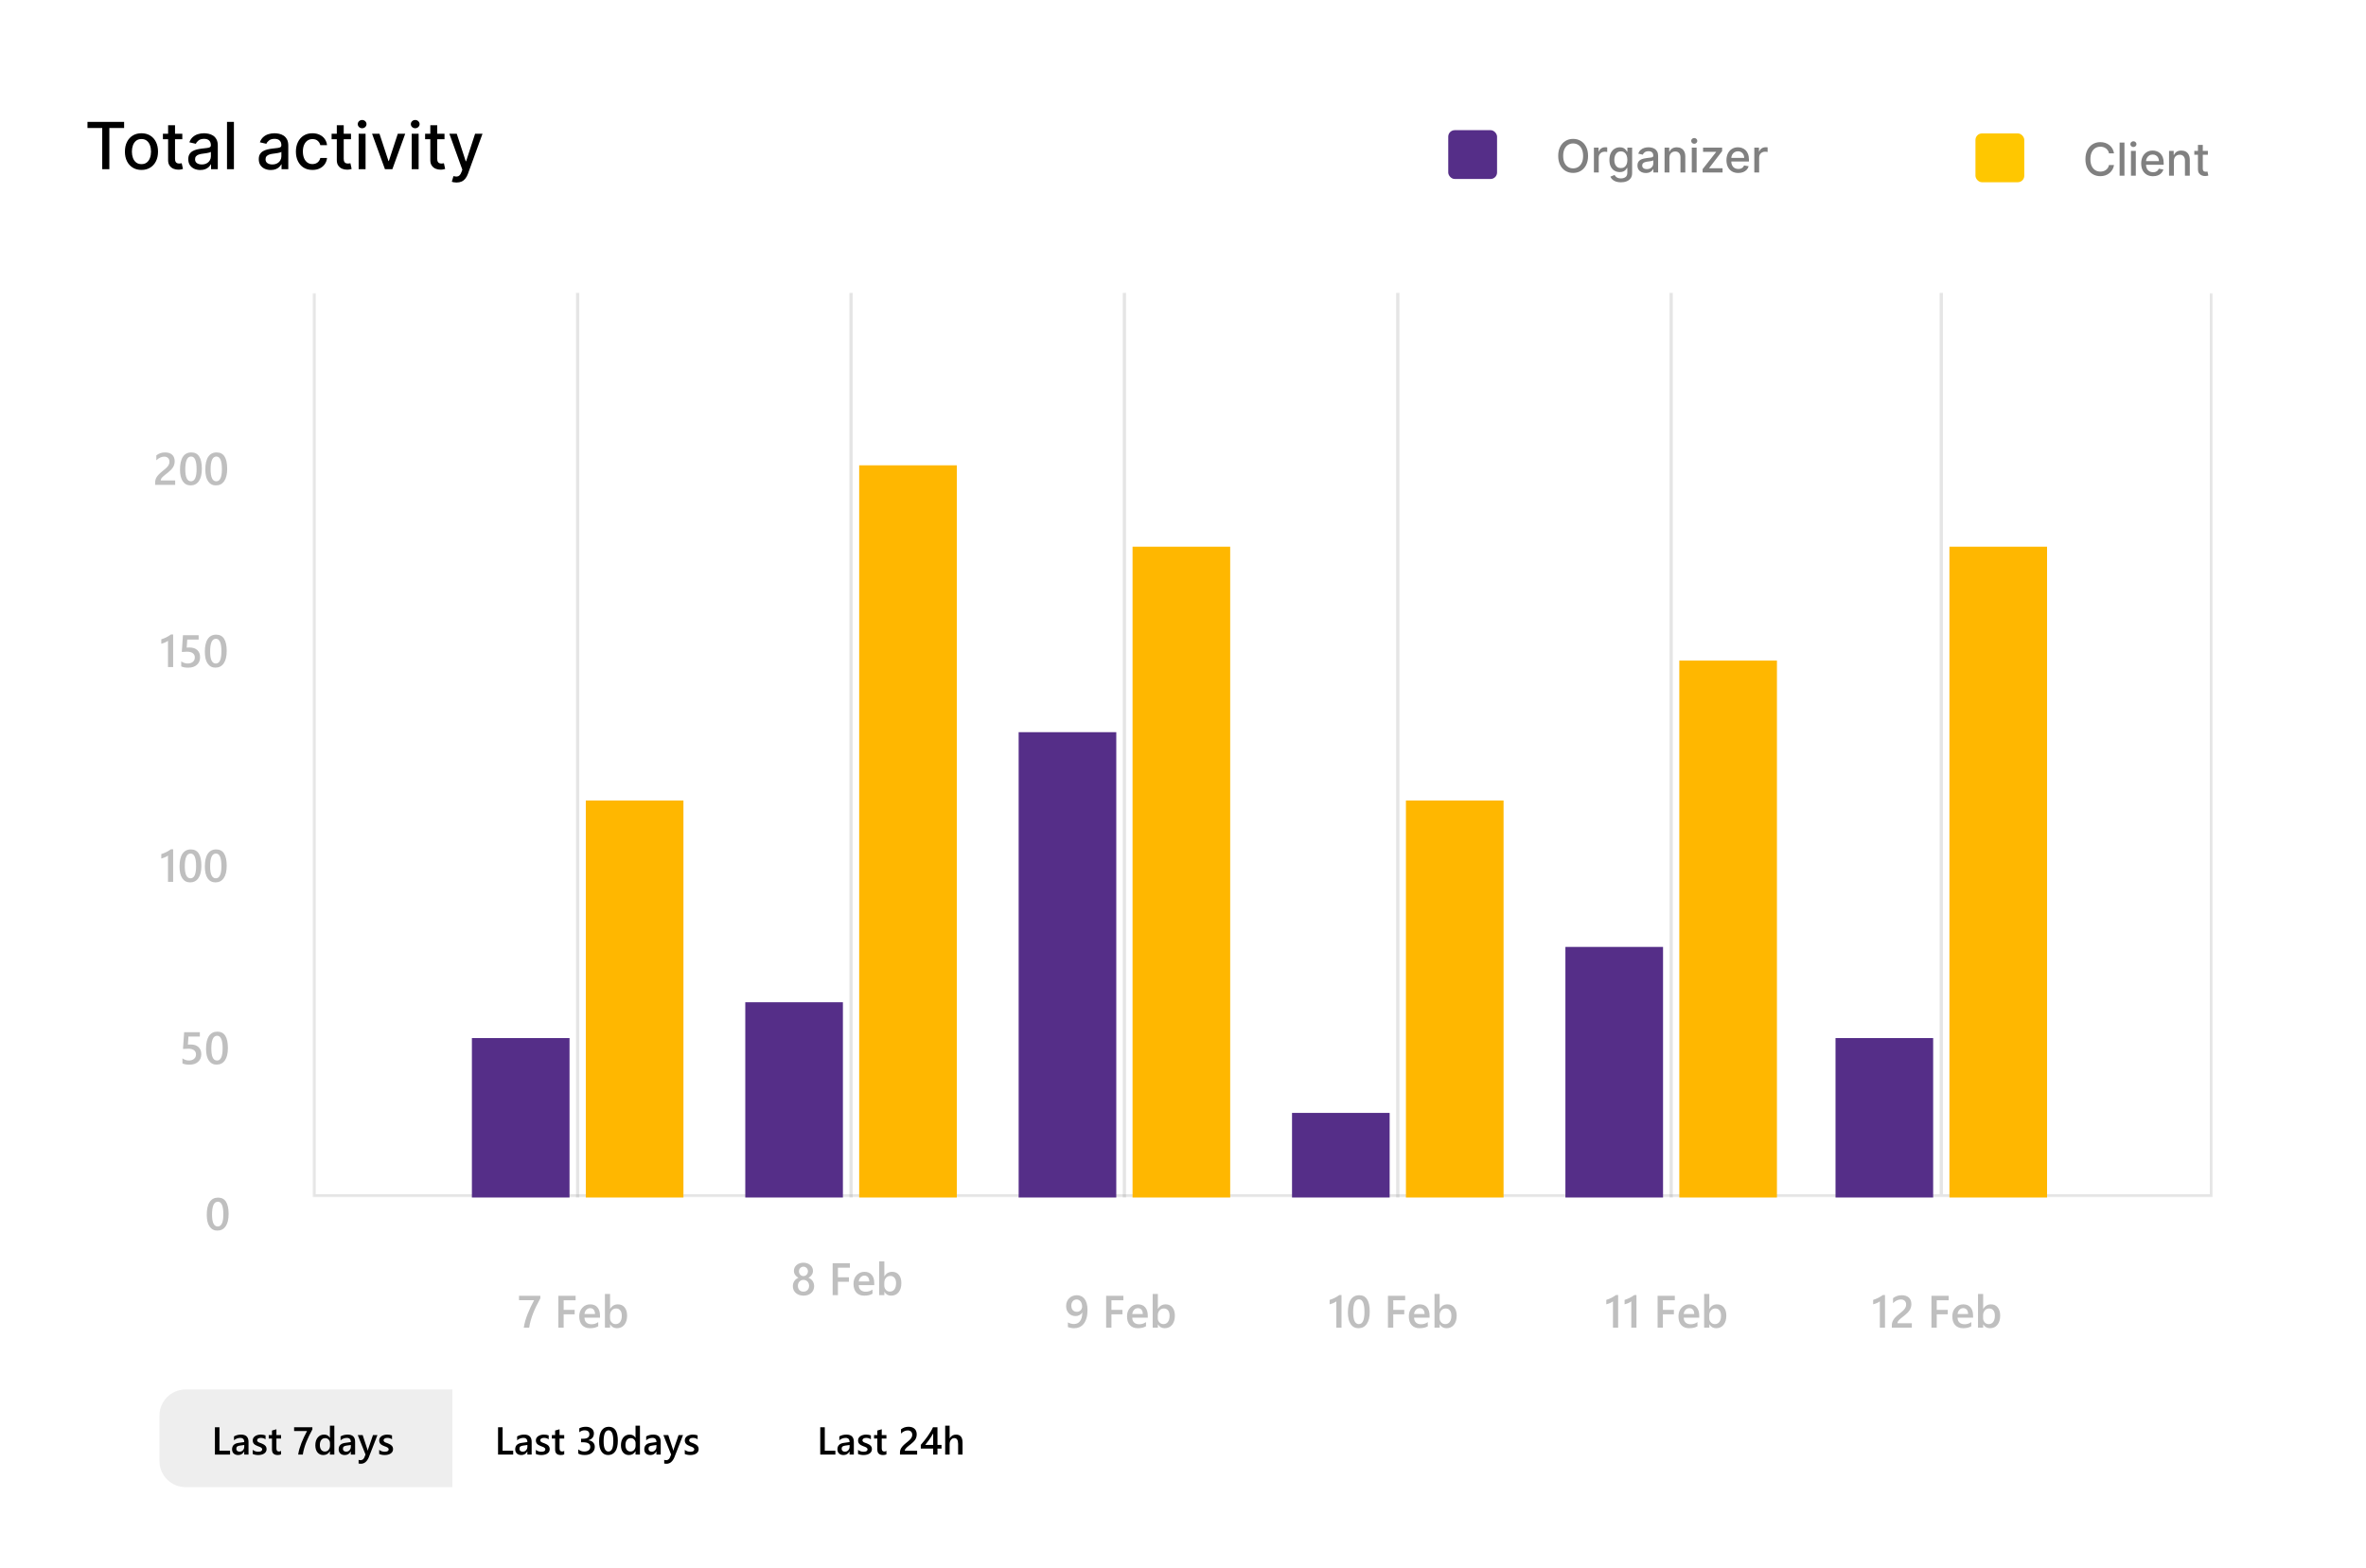 <svg width="727" height="482" viewBox="0 0 727 482" fill="none" xmlns="http://www.w3.org/2000/svg">
<g filter="url(#filter0_d_717_349)">
<rect x="2" y="2" width="723" height="478" rx="8" fill="white"/>
<path d="M26.881 39.344V37.455H38.138V39.344H33.599V52H31.412V39.344H26.881ZM43.468 52.22C42.445 52.22 41.553 51.986 40.791 51.517C40.028 51.048 39.436 50.392 39.015 49.55C38.593 48.707 38.383 47.722 38.383 46.595C38.383 45.464 38.593 44.474 39.015 43.626C39.436 42.779 40.028 42.121 40.791 41.652C41.553 41.183 42.445 40.949 43.468 40.949C44.491 40.949 45.383 41.183 46.146 41.652C46.908 42.121 47.5 42.779 47.921 43.626C48.343 44.474 48.553 45.464 48.553 46.595C48.553 47.722 48.343 48.707 47.921 49.55C47.5 50.392 46.908 51.048 46.146 51.517C45.383 51.986 44.491 52.22 43.468 52.22ZM43.475 50.438C44.138 50.438 44.687 50.262 45.123 49.912C45.559 49.562 45.88 49.095 46.089 48.513C46.302 47.93 46.408 47.289 46.408 46.588C46.408 45.892 46.302 45.253 46.089 44.67C45.88 44.083 45.559 43.612 45.123 43.257C44.687 42.902 44.138 42.724 43.475 42.724C42.807 42.724 42.254 42.902 41.813 43.257C41.378 43.612 41.053 44.083 40.84 44.67C40.632 45.253 40.528 45.892 40.528 46.588C40.528 47.289 40.632 47.93 40.84 48.513C41.053 49.095 41.378 49.562 41.813 49.912C42.254 50.262 42.807 50.438 43.475 50.438ZM56.016 41.091V42.795H50.057V41.091H56.016ZM51.655 38.477H53.779V48.797C53.779 49.209 53.84 49.519 53.963 49.727C54.087 49.931 54.245 50.071 54.439 50.146C54.638 50.217 54.854 50.253 55.086 50.253C55.256 50.253 55.405 50.241 55.533 50.217C55.661 50.194 55.76 50.175 55.831 50.16L56.215 51.915C56.092 51.962 55.916 52.01 55.689 52.057C55.462 52.109 55.178 52.137 54.837 52.142C54.278 52.151 53.758 52.052 53.275 51.844C52.791 51.635 52.401 51.313 52.103 50.878C51.804 50.442 51.655 49.895 51.655 49.237V38.477ZM61.54 52.242C60.849 52.242 60.224 52.114 59.665 51.858C59.106 51.597 58.663 51.221 58.337 50.729C58.015 50.236 57.854 49.633 57.854 48.918C57.854 48.302 57.972 47.795 58.209 47.398C58.446 47 58.765 46.685 59.168 46.453C59.57 46.221 60.02 46.046 60.517 45.928C61.014 45.809 61.521 45.719 62.037 45.658C62.69 45.582 63.221 45.52 63.628 45.473C64.035 45.421 64.331 45.338 64.516 45.224C64.7 45.111 64.793 44.926 64.793 44.67V44.621C64.793 44.001 64.617 43.52 64.267 43.179C63.921 42.838 63.405 42.668 62.719 42.668C62.004 42.668 61.44 42.826 61.028 43.144C60.621 43.456 60.34 43.804 60.183 44.188L58.188 43.733C58.424 43.07 58.77 42.535 59.224 42.128C59.684 41.716 60.212 41.418 60.808 41.233C61.405 41.044 62.032 40.949 62.69 40.949C63.126 40.949 63.588 41.001 64.075 41.105C64.568 41.205 65.027 41.389 65.453 41.659C65.884 41.929 66.237 42.315 66.511 42.817C66.786 43.314 66.923 43.96 66.923 44.756V52H64.849V50.508H64.764C64.627 50.783 64.421 51.053 64.146 51.318C63.872 51.583 63.519 51.803 63.088 51.979C62.657 52.154 62.141 52.242 61.54 52.242ZM62.001 50.537C62.589 50.537 63.09 50.421 63.507 50.189C63.928 49.957 64.248 49.654 64.466 49.28C64.688 48.901 64.8 48.496 64.8 48.065V46.659C64.724 46.735 64.577 46.806 64.359 46.872C64.146 46.934 63.903 46.988 63.628 47.035C63.353 47.078 63.086 47.118 62.825 47.156C62.565 47.189 62.347 47.218 62.172 47.242C61.76 47.294 61.383 47.381 61.043 47.504C60.706 47.627 60.437 47.805 60.233 48.037C60.034 48.264 59.935 48.567 59.935 48.946C59.935 49.472 60.129 49.869 60.517 50.139C60.905 50.404 61.4 50.537 62.001 50.537ZM71.875 37.455V52H69.752V37.455H71.875ZM83.2 52.242C82.509 52.242 81.884 52.114 81.325 51.858C80.766 51.597 80.323 51.221 79.997 50.729C79.675 50.236 79.514 49.633 79.514 48.918C79.514 48.302 79.632 47.795 79.869 47.398C80.106 47 80.425 46.685 80.828 46.453C81.23 46.221 81.68 46.046 82.177 45.928C82.674 45.809 83.181 45.719 83.697 45.658C84.35 45.582 84.881 45.52 85.288 45.473C85.695 45.421 85.991 45.338 86.176 45.224C86.36 45.111 86.453 44.926 86.453 44.67V44.621C86.453 44.001 86.278 43.52 85.927 43.179C85.582 42.838 85.066 42.668 84.379 42.668C83.664 42.668 83.1 42.826 82.689 43.144C82.281 43.456 82 43.804 81.843 44.188L79.848 43.733C80.084 43.07 80.43 42.535 80.885 42.128C81.344 41.716 81.872 41.418 82.468 41.233C83.065 41.044 83.692 40.949 84.35 40.949C84.786 40.949 85.248 41.001 85.735 41.105C86.228 41.205 86.687 41.389 87.113 41.659C87.544 41.929 87.897 42.315 88.171 42.817C88.446 43.314 88.584 43.96 88.584 44.756V52H86.51V50.508H86.424C86.287 50.783 86.081 51.053 85.806 51.318C85.532 51.583 85.179 51.803 84.748 51.979C84.317 52.154 83.801 52.242 83.2 52.242ZM83.662 50.537C84.249 50.537 84.751 50.421 85.167 50.189C85.589 49.957 85.908 49.654 86.126 49.28C86.349 48.901 86.46 48.496 86.46 48.065V46.659C86.384 46.735 86.237 46.806 86.019 46.872C85.806 46.934 85.563 46.988 85.288 47.035C85.013 47.078 84.746 47.118 84.485 47.156C84.225 47.189 84.007 47.218 83.832 47.242C83.42 47.294 83.044 47.381 82.703 47.504C82.367 47.627 82.097 47.805 81.893 48.037C81.694 48.264 81.595 48.567 81.595 48.946C81.595 49.472 81.789 49.869 82.177 50.139C82.566 50.404 83.06 50.537 83.662 50.537ZM96.007 52.22C94.951 52.22 94.042 51.981 93.28 51.503C92.522 51.02 91.94 50.355 91.533 49.507C91.126 48.66 90.922 47.689 90.922 46.595C90.922 45.487 91.13 44.51 91.547 43.662C91.963 42.81 92.551 42.144 93.308 41.666C94.066 41.188 94.958 40.949 95.986 40.949C96.814 40.949 97.553 41.103 98.202 41.41C98.85 41.714 99.374 42.14 99.771 42.689C100.174 43.238 100.413 43.88 100.489 44.614H98.422C98.308 44.102 98.048 43.662 97.641 43.293C97.238 42.923 96.698 42.739 96.021 42.739C95.43 42.739 94.911 42.895 94.466 43.207C94.026 43.515 93.682 43.956 93.436 44.528C93.19 45.097 93.067 45.769 93.067 46.545C93.067 47.341 93.188 48.028 93.429 48.605C93.671 49.183 94.011 49.63 94.452 49.947C94.897 50.265 95.42 50.423 96.021 50.423C96.424 50.423 96.788 50.35 97.115 50.203C97.447 50.052 97.724 49.836 97.946 49.557C98.173 49.278 98.332 48.941 98.422 48.548H100.489C100.413 49.254 100.183 49.883 99.8 50.438C99.416 50.992 98.903 51.427 98.258 51.744C97.619 52.062 96.869 52.22 96.007 52.22ZM107.852 41.091V42.795H101.893V41.091H107.852ZM103.491 38.477H105.615V48.797C105.615 49.209 105.676 49.519 105.799 49.727C105.922 49.931 106.081 50.071 106.275 50.146C106.474 50.217 106.69 50.253 106.922 50.253C107.092 50.253 107.241 50.241 107.369 50.217C107.497 50.194 107.596 50.175 107.667 50.16L108.051 51.915C107.928 51.962 107.752 52.01 107.525 52.057C107.298 52.109 107.014 52.137 106.673 52.142C106.114 52.151 105.593 52.052 105.11 51.844C104.627 51.635 104.237 51.313 103.939 50.878C103.64 50.442 103.491 49.895 103.491 49.237V38.477ZM110.201 52V41.091H112.325V52H110.201ZM111.273 39.408C110.904 39.408 110.587 39.285 110.322 39.038C110.061 38.787 109.931 38.489 109.931 38.144C109.931 37.793 110.061 37.495 110.322 37.249C110.587 36.998 110.904 36.872 111.273 36.872C111.643 36.872 111.958 36.998 112.218 37.249C112.483 37.495 112.616 37.793 112.616 38.144C112.616 38.489 112.483 38.787 112.218 39.038C111.958 39.285 111.643 39.408 111.273 39.408ZM124.514 41.091L120.558 52H118.285L114.322 41.091H116.602L119.365 49.486H119.478L122.234 41.091H124.514ZM126.51 52V41.091H128.633V52H126.51ZM127.582 39.408C127.213 39.408 126.895 39.285 126.63 39.038C126.37 38.787 126.24 38.489 126.24 38.144C126.24 37.793 126.37 37.495 126.63 37.249C126.895 36.998 127.213 36.872 127.582 36.872C127.951 36.872 128.266 36.998 128.527 37.249C128.792 37.495 128.924 37.793 128.924 38.144C128.924 38.489 128.792 38.787 128.527 39.038C128.266 39.285 127.951 39.408 127.582 39.408ZM136.582 41.091V42.795H130.624V41.091H136.582ZM132.222 38.477H134.345V48.797C134.345 49.209 134.407 49.519 134.53 49.727C134.653 49.931 134.812 50.071 135.006 50.146C135.205 50.217 135.42 50.253 135.652 50.253C135.822 50.253 135.972 50.241 136.099 50.217C136.227 50.194 136.327 50.175 136.398 50.16L136.781 51.915C136.658 51.962 136.483 52.01 136.256 52.057C136.028 52.109 135.744 52.137 135.403 52.142C134.845 52.151 134.324 52.052 133.841 51.844C133.358 51.635 132.967 51.313 132.669 50.878C132.371 50.442 132.222 49.895 132.222 49.237V38.477ZM140.274 56.091C139.957 56.091 139.668 56.065 139.407 56.013C139.147 55.965 138.953 55.913 138.825 55.856L139.336 54.117C139.725 54.221 140.07 54.266 140.373 54.251C140.676 54.237 140.944 54.124 141.176 53.91C141.413 53.697 141.621 53.349 141.801 52.867L142.064 52.142L138.072 41.091H140.345L143.108 49.557H143.221L145.984 41.091H148.264L143.768 53.456C143.56 54.024 143.295 54.505 142.973 54.898C142.651 55.295 142.267 55.594 141.822 55.793C141.377 55.992 140.861 56.091 140.274 56.091Z" fill="black"/>
<g filter="url(#filter1_d_717_349)">
<path d="M229 427H311C315.418 427 319 430.582 319 435V449C319 453.418 315.418 457 311 457H229V427Z" fill="white"/>
<path d="M256.689 447H252.037V438.598H253.432V445.822H256.689V447ZM262.361 447H261.043V446.062H261.02C260.605 446.781 259.998 447.141 259.197 447.141C258.607 447.141 258.145 446.98 257.809 446.66C257.477 446.34 257.311 445.916 257.311 445.389C257.311 444.256 257.963 443.596 259.268 443.408L261.049 443.156C261.049 442.301 260.643 441.873 259.83 441.873C259.115 441.873 258.471 442.119 257.896 442.611V441.422C258.529 441.047 259.26 440.859 260.088 440.859C261.604 440.859 262.361 441.605 262.361 443.098V447ZM261.049 444.053L259.789 444.229C259.398 444.279 259.104 444.375 258.904 444.516C258.709 444.652 258.611 444.895 258.611 445.242C258.611 445.496 258.701 445.705 258.881 445.869C259.064 446.029 259.309 446.109 259.613 446.109C260.027 446.109 260.369 445.965 260.639 445.676C260.912 445.383 261.049 445.016 261.049 444.574V444.053ZM263.65 446.812V445.553C264.158 445.939 264.719 446.133 265.332 446.133C266.152 446.133 266.562 445.891 266.562 445.406C266.562 445.27 266.527 445.154 266.457 445.061C266.387 444.963 266.291 444.877 266.17 444.803C266.053 444.729 265.912 444.662 265.748 444.604C265.588 444.545 265.408 444.479 265.209 444.404C264.963 444.307 264.74 444.203 264.541 444.094C264.346 443.984 264.182 443.861 264.049 443.725C263.92 443.584 263.822 443.426 263.756 443.25C263.689 443.074 263.656 442.869 263.656 442.635C263.656 442.346 263.725 442.092 263.861 441.873C263.998 441.65 264.182 441.465 264.412 441.316C264.643 441.164 264.904 441.051 265.197 440.977C265.49 440.898 265.793 440.859 266.105 440.859C266.66 440.859 267.156 440.943 267.594 441.111V442.301C267.172 442.012 266.688 441.867 266.141 441.867C265.969 441.867 265.812 441.885 265.672 441.92C265.535 441.955 265.418 442.004 265.32 442.066C265.223 442.129 265.146 442.205 265.092 442.295C265.037 442.381 265.01 442.477 265.01 442.582C265.01 442.711 265.037 442.82 265.092 442.91C265.146 443 265.227 443.08 265.332 443.15C265.441 443.217 265.57 443.279 265.719 443.338C265.871 443.393 266.045 443.453 266.24 443.52C266.498 443.625 266.729 443.732 266.932 443.842C267.139 443.951 267.314 444.076 267.459 444.217C267.604 444.354 267.715 444.514 267.793 444.697C267.871 444.877 267.91 445.092 267.91 445.342C267.91 445.646 267.84 445.912 267.699 446.139C267.559 446.365 267.371 446.553 267.137 446.701C266.902 446.85 266.631 446.959 266.322 447.029C266.018 447.104 265.695 447.141 265.355 447.141C264.699 447.141 264.131 447.031 263.65 446.812ZM272.369 446.936C272.104 447.068 271.754 447.135 271.32 447.135C270.156 447.135 269.574 446.576 269.574 445.459V442.066H268.572V441H269.574V439.611L270.934 439.225V441H272.369V442.066H270.934V445.066C270.934 445.422 270.998 445.676 271.127 445.828C271.256 445.98 271.471 446.057 271.771 446.057C272.002 446.057 272.201 445.99 272.369 445.857V446.936ZM281.809 447H276.535V446.35C276.535 446.084 276.572 445.836 276.646 445.605C276.721 445.371 276.82 445.152 276.945 444.949C277.07 444.742 277.217 444.549 277.385 444.369C277.553 444.186 277.732 444.01 277.924 443.842C278.115 443.67 278.311 443.506 278.51 443.35C278.709 443.189 278.904 443.029 279.096 442.869C279.275 442.717 279.439 442.568 279.588 442.424C279.736 442.275 279.863 442.123 279.969 441.967C280.074 441.811 280.156 441.646 280.215 441.475C280.273 441.299 280.303 441.109 280.303 440.906C280.303 440.684 280.268 440.49 280.197 440.326C280.131 440.158 280.035 440.02 279.91 439.91C279.789 439.797 279.645 439.713 279.477 439.658C279.309 439.6 279.125 439.57 278.926 439.57C278.582 439.57 278.232 439.65 277.877 439.811C277.521 439.971 277.18 440.211 276.852 440.531V439.225C277.023 439.096 277.197 438.984 277.373 438.891C277.549 438.793 277.73 438.713 277.918 438.65C278.105 438.584 278.303 438.535 278.51 438.504C278.717 438.473 278.938 438.457 279.172 438.457C279.551 438.457 279.895 438.508 280.203 438.609C280.512 438.707 280.775 438.854 280.994 439.049C281.213 439.24 281.381 439.48 281.498 439.77C281.619 440.059 281.68 440.391 281.68 440.766C281.68 441.105 281.637 441.412 281.551 441.686C281.469 441.955 281.35 442.207 281.193 442.441C281.041 442.676 280.855 442.898 280.637 443.109C280.418 443.32 280.174 443.537 279.904 443.76C279.678 443.943 279.451 444.123 279.225 444.299C279.002 444.471 278.801 444.641 278.621 444.809C278.441 444.973 278.295 445.139 278.182 445.307C278.072 445.471 278.018 445.637 278.018 445.805V445.834H281.809V447ZM288.055 438.598V444.023H289.303V445.154H288.055V447H286.736V445.154H282.934V444.012C283.277 443.625 283.629 443.207 283.988 442.758C284.352 442.305 284.699 441.844 285.031 441.375C285.367 440.902 285.678 440.43 285.963 439.957C286.248 439.484 286.488 439.031 286.684 438.598H288.055ZM286.736 444.023V440.496C286.311 441.262 285.889 441.93 285.471 442.5C285.057 443.07 284.668 443.578 284.305 444.023H286.736ZM295.76 447H294.4V443.719C294.4 442.531 294.004 441.938 293.211 441.938C292.812 441.938 292.477 442.109 292.203 442.453C291.93 442.797 291.793 443.236 291.793 443.771V447H290.428V438.117H291.793V441.996H291.816C292.27 441.238 292.918 440.859 293.762 440.859C295.094 440.859 295.76 441.674 295.76 443.303V447Z" fill="black"/>
</g>
<g filter="url(#filter2_d_717_349)">
<rect width="90" height="30" transform="translate(139 427)" fill="white"/>
<path d="M157.689 447H153.037V438.598H154.432V445.822H157.689V447ZM163.361 447H162.043V446.062H162.02C161.605 446.781 160.998 447.141 160.197 447.141C159.607 447.141 159.145 446.98 158.809 446.66C158.477 446.34 158.311 445.916 158.311 445.389C158.311 444.256 158.963 443.596 160.268 443.408L162.049 443.156C162.049 442.301 161.643 441.873 160.83 441.873C160.115 441.873 159.471 442.119 158.896 442.611V441.422C159.529 441.047 160.26 440.859 161.088 440.859C162.604 440.859 163.361 441.605 163.361 443.098V447ZM162.049 444.053L160.789 444.229C160.398 444.279 160.104 444.375 159.904 444.516C159.709 444.652 159.611 444.895 159.611 445.242C159.611 445.496 159.701 445.705 159.881 445.869C160.064 446.029 160.309 446.109 160.613 446.109C161.027 446.109 161.369 445.965 161.639 445.676C161.912 445.383 162.049 445.016 162.049 444.574V444.053ZM164.65 446.812V445.553C165.158 445.939 165.719 446.133 166.332 446.133C167.152 446.133 167.562 445.891 167.562 445.406C167.562 445.27 167.527 445.154 167.457 445.061C167.387 444.963 167.291 444.877 167.17 444.803C167.053 444.729 166.912 444.662 166.748 444.604C166.588 444.545 166.408 444.479 166.209 444.404C165.963 444.307 165.74 444.203 165.541 444.094C165.346 443.984 165.182 443.861 165.049 443.725C164.92 443.584 164.822 443.426 164.756 443.25C164.689 443.074 164.656 442.869 164.656 442.635C164.656 442.346 164.725 442.092 164.861 441.873C164.998 441.65 165.182 441.465 165.412 441.316C165.643 441.164 165.904 441.051 166.197 440.977C166.49 440.898 166.793 440.859 167.105 440.859C167.66 440.859 168.156 440.943 168.594 441.111V442.301C168.172 442.012 167.688 441.867 167.141 441.867C166.969 441.867 166.812 441.885 166.672 441.92C166.535 441.955 166.418 442.004 166.32 442.066C166.223 442.129 166.146 442.205 166.092 442.295C166.037 442.381 166.01 442.477 166.01 442.582C166.01 442.711 166.037 442.82 166.092 442.91C166.146 443 166.227 443.08 166.332 443.15C166.441 443.217 166.57 443.279 166.719 443.338C166.871 443.393 167.045 443.453 167.24 443.52C167.498 443.625 167.729 443.732 167.932 443.842C168.139 443.951 168.314 444.076 168.459 444.217C168.604 444.354 168.715 444.514 168.793 444.697C168.871 444.877 168.91 445.092 168.91 445.342C168.91 445.646 168.84 445.912 168.699 446.139C168.559 446.365 168.371 446.553 168.137 446.701C167.902 446.85 167.631 446.959 167.322 447.029C167.018 447.104 166.695 447.141 166.355 447.141C165.699 447.141 165.131 447.031 164.65 446.812ZM173.369 446.936C173.104 447.068 172.754 447.135 172.32 447.135C171.156 447.135 170.574 446.576 170.574 445.459V442.066H169.572V441H170.574V439.611L171.934 439.225V441H173.369V442.066H171.934V445.066C171.934 445.422 171.998 445.676 172.127 445.828C172.256 445.98 172.471 446.057 172.771 446.057C173.002 446.057 173.201 445.99 173.369 445.857V446.936ZM177.682 446.689V445.412C178.229 445.846 178.846 446.062 179.533 446.062C180.092 446.062 180.537 445.936 180.869 445.682C181.205 445.428 181.373 445.084 181.373 444.65C181.373 443.697 180.645 443.221 179.188 443.221H178.537V442.131H179.158C180.451 442.131 181.098 441.682 181.098 440.783C181.098 439.955 180.594 439.541 179.586 439.541C179.023 439.541 178.494 439.742 177.998 440.145V438.938C178.568 438.617 179.242 438.457 180.02 438.457C180.766 438.457 181.363 438.645 181.812 439.02C182.262 439.395 182.486 439.875 182.486 440.461C182.486 441.566 181.924 442.277 180.799 442.594V442.617C181.404 442.676 181.883 442.889 182.234 443.256C182.586 443.619 182.762 444.074 182.762 444.621C182.762 445.375 182.479 445.984 181.912 446.449C181.346 446.91 180.6 447.141 179.674 447.141C178.842 447.141 178.178 446.99 177.682 446.689ZM186.869 447.141C185.994 447.141 185.311 446.783 184.818 446.068C184.33 445.354 184.086 444.32 184.086 442.969C184.086 441.484 184.342 440.361 184.854 439.6C185.365 438.838 186.104 438.457 187.068 438.457C188.916 438.457 189.84 439.893 189.84 442.764C189.84 444.186 189.578 445.271 189.055 446.021C188.535 446.768 187.807 447.141 186.869 447.141ZM187.004 439.541C185.984 439.541 185.475 440.664 185.475 442.91C185.475 445.012 185.975 446.062 186.975 446.062C187.959 446.062 188.451 444.994 188.451 442.857C188.451 440.646 187.969 439.541 187.004 439.541ZM196.637 447H195.277V445.98H195.254C194.816 446.754 194.143 447.141 193.232 447.141C192.494 447.141 191.902 446.873 191.457 446.338C191.016 445.799 190.795 445.066 190.795 444.141C190.795 443.148 191.039 442.354 191.527 441.756C192.02 441.158 192.674 440.859 193.49 440.859C194.299 440.859 194.887 441.184 195.254 441.832H195.277V438.117H196.637V447ZM195.295 444.258V443.473C195.295 443.047 195.156 442.686 194.879 442.389C194.602 442.092 194.248 441.943 193.818 441.943C193.311 441.943 192.91 442.133 192.617 442.512C192.328 442.891 192.184 443.416 192.184 444.088C192.184 444.697 192.322 445.18 192.6 445.535C192.881 445.887 193.258 446.062 193.73 446.062C194.195 446.062 194.572 445.893 194.861 445.553C195.15 445.209 195.295 444.777 195.295 444.258ZM203.018 447H201.699V446.062H201.676C201.262 446.781 200.654 447.141 199.854 447.141C199.264 447.141 198.801 446.98 198.465 446.66C198.133 446.34 197.967 445.916 197.967 445.389C197.967 444.256 198.619 443.596 199.924 443.408L201.705 443.156C201.705 442.301 201.299 441.873 200.486 441.873C199.771 441.873 199.127 442.119 198.553 442.611V441.422C199.186 441.047 199.916 440.859 200.744 440.859C202.26 440.859 203.018 441.605 203.018 443.098V447ZM201.705 444.053L200.445 444.229C200.055 444.279 199.76 444.375 199.561 444.516C199.365 444.652 199.268 444.895 199.268 445.242C199.268 445.496 199.357 445.705 199.537 445.869C199.721 446.029 199.965 446.109 200.27 446.109C200.684 446.109 201.025 445.965 201.295 445.676C201.568 445.383 201.705 445.016 201.705 444.574V444.053ZM209.879 441L207.172 447.961C206.609 449.203 205.82 449.824 204.805 449.824C204.52 449.824 204.281 449.799 204.09 449.748V448.617C204.305 448.688 204.5 448.723 204.676 448.723C205.184 448.723 205.562 448.473 205.812 447.973L206.217 446.988L203.832 441H205.338L206.768 445.359C206.783 445.414 206.818 445.559 206.873 445.793H206.902C206.922 445.703 206.957 445.562 207.008 445.371L208.508 441H209.879ZM210.412 446.812V445.553C210.92 445.939 211.48 446.133 212.094 446.133C212.914 446.133 213.324 445.891 213.324 445.406C213.324 445.27 213.289 445.154 213.219 445.061C213.148 444.963 213.053 444.877 212.932 444.803C212.814 444.729 212.674 444.662 212.51 444.604C212.35 444.545 212.17 444.479 211.971 444.404C211.725 444.307 211.502 444.203 211.303 444.094C211.107 443.984 210.943 443.861 210.811 443.725C210.682 443.584 210.584 443.426 210.518 443.25C210.451 443.074 210.418 442.869 210.418 442.635C210.418 442.346 210.486 442.092 210.623 441.873C210.76 441.65 210.943 441.465 211.174 441.316C211.404 441.164 211.666 441.051 211.959 440.977C212.252 440.898 212.555 440.859 212.867 440.859C213.422 440.859 213.918 440.943 214.355 441.111V442.301C213.934 442.012 213.449 441.867 212.902 441.867C212.73 441.867 212.574 441.885 212.434 441.92C212.297 441.955 212.18 442.004 212.082 442.066C211.984 442.129 211.908 442.205 211.854 442.295C211.799 442.381 211.771 442.477 211.771 442.582C211.771 442.711 211.799 442.82 211.854 442.91C211.908 443 211.988 443.08 212.094 443.15C212.203 443.217 212.332 443.279 212.48 443.338C212.633 443.393 212.807 443.453 213.002 443.52C213.26 443.625 213.49 443.732 213.693 443.842C213.9 443.951 214.076 444.076 214.221 444.217C214.365 444.354 214.477 444.514 214.555 444.697C214.633 444.877 214.672 445.092 214.672 445.342C214.672 445.646 214.602 445.912 214.461 446.139C214.32 446.365 214.133 446.553 213.898 446.701C213.664 446.85 213.393 446.959 213.084 447.029C212.779 447.104 212.457 447.141 212.117 447.141C211.461 447.141 210.893 447.031 210.412 446.812Z" fill="black"/>
</g>
<g filter="url(#filter3_d_717_349)">
<path d="M49 435C49 430.582 52.582 427 57 427H139V457H57C52.582 457 49 453.418 49 449V435Z" fill="#EEEEEE"/>
<path d="M70.689 447H66.037V438.598H67.432V445.822H70.689V447ZM76.361 447H75.043V446.062H75.019C74.606 446.781 73.998 447.141 73.197 447.141C72.607 447.141 72.144 446.98 71.809 446.66C71.477 446.34 71.311 445.916 71.311 445.389C71.311 444.256 71.963 443.596 73.268 443.408L75.049 443.156C75.049 442.301 74.643 441.873 73.83 441.873C73.115 441.873 72.471 442.119 71.897 442.611V441.422C72.529 441.047 73.26 440.859 74.088 440.859C75.603 440.859 76.361 441.605 76.361 443.098V447ZM75.049 444.053L73.789 444.229C73.398 444.279 73.103 444.375 72.904 444.516C72.709 444.652 72.611 444.895 72.611 445.242C72.611 445.496 72.701 445.705 72.881 445.869C73.064 446.029 73.309 446.109 73.613 446.109C74.027 446.109 74.369 445.965 74.639 445.676C74.912 445.383 75.049 445.016 75.049 444.574V444.053ZM77.65 446.812V445.553C78.158 445.939 78.719 446.133 79.332 446.133C80.152 446.133 80.562 445.891 80.562 445.406C80.562 445.27 80.527 445.154 80.457 445.061C80.387 444.963 80.291 444.877 80.17 444.803C80.053 444.729 79.912 444.662 79.748 444.604C79.588 444.545 79.408 444.479 79.209 444.404C78.963 444.307 78.74 444.203 78.541 444.094C78.346 443.984 78.182 443.861 78.049 443.725C77.92 443.584 77.822 443.426 77.756 443.25C77.689 443.074 77.656 442.869 77.656 442.635C77.656 442.346 77.725 442.092 77.861 441.873C77.998 441.65 78.182 441.465 78.412 441.316C78.643 441.164 78.904 441.051 79.197 440.977C79.49 440.898 79.793 440.859 80.106 440.859C80.66 440.859 81.156 440.943 81.594 441.111V442.301C81.172 442.012 80.688 441.867 80.141 441.867C79.969 441.867 79.812 441.885 79.672 441.92C79.535 441.955 79.418 442.004 79.32 442.066C79.223 442.129 79.147 442.205 79.092 442.295C79.037 442.381 79.01 442.477 79.01 442.582C79.01 442.711 79.037 442.82 79.092 442.91C79.147 443 79.227 443.08 79.332 443.15C79.441 443.217 79.57 443.279 79.719 443.338C79.871 443.393 80.045 443.453 80.24 443.52C80.498 443.625 80.728 443.732 80.932 443.842C81.139 443.951 81.314 444.076 81.459 444.217C81.603 444.354 81.715 444.514 81.793 444.697C81.871 444.877 81.91 445.092 81.91 445.342C81.91 445.646 81.84 445.912 81.699 446.139C81.559 446.365 81.371 446.553 81.137 446.701C80.902 446.85 80.631 446.959 80.322 447.029C80.018 447.104 79.695 447.141 79.356 447.141C78.699 447.141 78.131 447.031 77.65 446.812ZM86.369 446.936C86.103 447.068 85.754 447.135 85.32 447.135C84.156 447.135 83.574 446.576 83.574 445.459V442.066H82.572V441H83.574V439.611L84.934 439.225V441H86.369V442.066H84.934V445.066C84.934 445.422 84.998 445.676 85.127 445.828C85.256 445.98 85.471 446.057 85.772 446.057C86.002 446.057 86.201 445.99 86.369 445.857V446.936ZM95.984 439.277C95.633 439.922 95.301 440.561 94.988 441.193C94.676 441.822 94.393 442.455 94.139 443.092C93.885 443.729 93.664 444.371 93.477 445.02C93.289 445.664 93.144 446.324 93.043 447H91.619C91.713 446.398 91.846 445.799 92.018 445.201C92.193 444.6 92.398 444 92.633 443.402C92.867 442.801 93.129 442.197 93.418 441.592C93.711 440.986 94.022 440.375 94.35 439.758H90.371V438.598H95.984V439.277ZM102.734 447H101.375V445.98H101.352C100.914 446.754 100.24 447.141 99.33 447.141C98.592 447.141 98 446.873 97.555 446.338C97.113 445.799 96.893 445.066 96.893 444.141C96.893 443.148 97.137 442.354 97.625 441.756C98.117 441.158 98.772 440.859 99.588 440.859C100.396 440.859 100.984 441.184 101.352 441.832H101.375V438.117H102.734V447ZM101.393 444.258V443.473C101.393 443.047 101.254 442.686 100.977 442.389C100.699 442.092 100.346 441.943 99.916 441.943C99.408 441.943 99.008 442.133 98.715 442.512C98.426 442.891 98.281 443.416 98.281 444.088C98.281 444.697 98.42 445.18 98.697 445.535C98.978 445.887 99.356 446.062 99.828 446.062C100.293 446.062 100.67 445.893 100.959 445.553C101.248 445.209 101.393 444.777 101.393 444.258ZM109.115 447H107.797V446.062H107.773C107.359 446.781 106.752 447.141 105.951 447.141C105.361 447.141 104.898 446.98 104.562 446.66C104.23 446.34 104.064 445.916 104.064 445.389C104.064 444.256 104.717 443.596 106.021 443.408L107.803 443.156C107.803 442.301 107.396 441.873 106.584 441.873C105.869 441.873 105.225 442.119 104.65 442.611V441.422C105.283 441.047 106.014 440.859 106.842 440.859C108.357 440.859 109.115 441.605 109.115 443.098V447ZM107.803 444.053L106.543 444.229C106.152 444.279 105.857 444.375 105.658 444.516C105.463 444.652 105.365 444.895 105.365 445.242C105.365 445.496 105.455 445.705 105.635 445.869C105.818 446.029 106.062 446.109 106.367 446.109C106.781 446.109 107.123 445.965 107.393 445.676C107.666 445.383 107.803 445.016 107.803 444.574V444.053ZM115.977 441L113.27 447.961C112.707 449.203 111.918 449.824 110.902 449.824C110.617 449.824 110.379 449.799 110.188 449.748V448.617C110.402 448.688 110.598 448.723 110.773 448.723C111.281 448.723 111.66 448.473 111.91 447.973L112.314 446.988L109.93 441H111.436L112.865 445.359C112.881 445.414 112.916 445.559 112.971 445.793H113C113.02 445.703 113.055 445.562 113.105 445.371L114.605 441H115.977ZM116.51 446.812V445.553C117.018 445.939 117.578 446.133 118.191 446.133C119.012 446.133 119.422 445.891 119.422 445.406C119.422 445.27 119.387 445.154 119.316 445.061C119.246 444.963 119.15 444.877 119.029 444.803C118.912 444.729 118.771 444.662 118.607 444.604C118.447 444.545 118.268 444.479 118.068 444.404C117.822 444.307 117.6 444.203 117.4 444.094C117.205 443.984 117.041 443.861 116.908 443.725C116.779 443.584 116.682 443.426 116.615 443.25C116.549 443.074 116.516 442.869 116.516 442.635C116.516 442.346 116.584 442.092 116.721 441.873C116.857 441.65 117.041 441.465 117.271 441.316C117.502 441.164 117.764 441.051 118.057 440.977C118.35 440.898 118.652 440.859 118.965 440.859C119.52 440.859 120.016 440.943 120.453 441.111V442.301C120.031 442.012 119.547 441.867 119 441.867C118.828 441.867 118.672 441.885 118.531 441.92C118.395 441.955 118.277 442.004 118.18 442.066C118.082 442.129 118.006 442.205 117.951 442.295C117.896 442.381 117.869 442.477 117.869 442.582C117.869 442.711 117.896 442.82 117.951 442.91C118.006 443 118.086 443.08 118.191 443.15C118.301 443.217 118.43 443.279 118.578 443.338C118.73 443.393 118.904 443.453 119.1 443.52C119.357 443.625 119.588 443.732 119.791 443.842C119.998 443.951 120.174 444.076 120.318 444.217C120.463 444.354 120.574 444.514 120.652 444.697C120.73 444.877 120.77 445.092 120.77 445.342C120.77 445.646 120.699 445.912 120.559 446.139C120.418 446.365 120.23 446.553 119.996 446.701C119.762 446.85 119.49 446.959 119.182 447.029C118.877 447.104 118.555 447.141 118.215 447.141C117.559 447.141 116.99 447.031 116.51 446.812Z" fill="black"/>
</g>
<line x1="596.5" y1="90" x2="596.5" y2="367" stroke="#808080" stroke-opacity="0.2"/>
<line x1="513.5" y1="90" x2="513.5" y2="368" stroke="#808080" stroke-opacity="0.2"/>
<line x1="429.5" y1="90" x2="429.5" y2="368" stroke="#808080" stroke-opacity="0.2"/>
<line x1="345.5" y1="90" x2="345.5" y2="368" stroke="#808080" stroke-opacity="0.2"/>
<line x1="261.5" y1="90" x2="261.5" y2="368" stroke="#808080" stroke-opacity="0.2"/>
<line x1="177.5" y1="90" x2="177.5" y2="368" stroke="#808080" stroke-opacity="0.2"/>
<g clip-path="url(#clip0_717_349)">
<mask id="path-14-inside-1_717_349" fill="white">
<path d="M96 90H680V368H96V90Z"/>
</mask>
<path d="M680 368V369H681V368H680ZM96 368H95V369H96V368ZM679 90V368H681V90H679ZM680 367H96V369H680V367ZM97 368V90H95V368H97Z" fill="#808080" fill-opacity="0.2" mask="url(#path-14-inside-1_717_349)"/>
<rect x="145" y="319" width="30" height="49" fill="#552E88"/>
<rect x="229" y="308" width="30" height="60" fill="#552E88"/>
<rect x="313" y="225" width="30" height="143" fill="#552E88"/>
<rect x="397" y="342" width="30" height="26" fill="#552E88"/>
<rect x="481" y="291" width="30" height="77" fill="#552E88"/>
<rect x="564" y="319" width="30" height="49" fill="#552E88"/>
<rect x="180" y="246" width="30" height="122" fill="#FFB700"/>
<rect x="264" y="143" width="30" height="225" fill="#FFB700"/>
<rect x="348" y="168" width="30" height="200" fill="#FFB700"/>
<rect x="432" y="246" width="30" height="122" fill="#FFB700"/>
<rect x="516" y="203" width="30" height="165" fill="#FFB700"/>
<rect x="599" y="168" width="30" height="200" fill="#FFB700"/>
</g>
<path d="M579.204 397.979V408H577.618V399.92C577.331 400.125 577.021 400.3 576.688 400.446C576.36 400.588 575.984 400.713 575.561 400.822V399.469C575.825 399.382 576.08 399.291 576.326 399.195C576.572 399.1 576.814 398.993 577.051 398.874C577.292 398.756 577.534 398.623 577.775 398.478C578.021 398.332 578.274 398.165 578.534 397.979H579.204ZM587.455 408H581.303V407.241C581.303 406.931 581.346 406.642 581.433 406.373C581.519 406.1 581.635 405.844 581.781 405.607C581.927 405.366 582.098 405.14 582.294 404.931C582.49 404.716 582.7 404.511 582.923 404.315C583.146 404.115 583.374 403.924 583.606 403.741C583.839 403.554 584.067 403.368 584.29 403.181C584.5 403.003 584.691 402.83 584.864 402.661C585.037 402.488 585.186 402.31 585.309 402.128C585.432 401.946 585.527 401.754 585.596 401.554C585.664 401.349 585.698 401.128 585.698 400.891C585.698 400.631 585.657 400.405 585.575 400.214C585.498 400.018 585.386 399.856 585.24 399.729C585.099 399.596 584.93 399.498 584.734 399.435C584.538 399.366 584.324 399.332 584.092 399.332C583.691 399.332 583.283 399.425 582.868 399.612C582.453 399.799 582.055 400.079 581.672 400.453V398.929C581.872 398.778 582.075 398.648 582.28 398.539C582.485 398.425 582.697 398.332 582.916 398.259C583.135 398.181 583.365 398.124 583.606 398.088C583.848 398.051 584.105 398.033 584.379 398.033C584.821 398.033 585.222 398.092 585.582 398.211C585.942 398.325 586.25 398.496 586.505 398.724C586.76 398.947 586.956 399.227 587.093 399.564C587.234 399.902 587.305 400.289 587.305 400.727C587.305 401.123 587.255 401.481 587.154 401.8C587.059 402.114 586.92 402.408 586.737 402.682C586.56 402.955 586.343 403.215 586.088 403.461C585.833 403.707 585.548 403.96 585.233 404.22C584.969 404.434 584.705 404.644 584.44 404.849C584.181 405.049 583.946 405.247 583.736 405.443C583.527 405.635 583.356 405.828 583.224 406.024C583.096 406.216 583.032 406.41 583.032 406.605V406.64H587.455V408ZM598.769 399.578H595.104V402.524H598.481V403.898H595.104V408H593.478V398.197H598.769V399.578ZM606.268 404.931H601.496C601.514 405.578 601.713 406.077 602.091 406.428C602.474 406.779 602.998 406.954 603.663 406.954C604.41 406.954 605.096 406.731 605.721 406.284V407.562C605.083 407.964 604.24 408.164 603.191 408.164C602.161 408.164 601.353 407.847 600.765 407.214C600.181 406.576 599.89 405.68 599.89 404.527C599.89 403.438 600.211 402.552 600.854 401.868C601.501 401.18 602.303 400.836 603.26 400.836C604.217 400.836 604.957 401.144 605.481 401.759C606.006 402.374 606.268 403.229 606.268 404.322V404.931ZM604.736 403.81C604.732 403.24 604.597 402.798 604.333 402.483C604.069 402.164 603.704 402.005 603.239 402.005C602.784 402.005 602.396 402.171 602.077 402.504C601.763 402.837 601.569 403.272 601.496 403.81H604.736ZM609.392 406.988H609.364V408H607.778V397.637H609.364V402.23H609.392C609.934 401.301 610.727 400.836 611.771 400.836C612.655 400.836 613.345 401.15 613.842 401.779C614.343 402.404 614.594 403.242 614.594 404.295C614.594 405.466 614.313 406.405 613.753 407.111C613.192 407.813 612.427 408.164 611.456 408.164C610.545 408.164 609.856 407.772 609.392 406.988ZM609.351 404.206V405.074C609.351 405.585 609.512 406.018 609.836 406.373C610.164 406.729 610.579 406.906 611.08 406.906C611.668 406.906 612.128 406.678 612.461 406.223C612.798 405.762 612.967 405.122 612.967 404.302C612.967 403.614 612.81 403.076 612.495 402.688C612.185 402.297 611.764 402.101 611.23 402.101C610.665 402.101 610.21 402.301 609.863 402.702C609.521 403.103 609.351 403.604 609.351 404.206Z" fill="#808080" fill-opacity="0.5"/>
<path d="M497.204 397.979V408H495.618V399.92C495.331 400.125 495.021 400.3 494.688 400.446C494.36 400.588 493.984 400.713 493.561 400.822V399.469C493.825 399.382 494.08 399.291 494.326 399.195C494.572 399.1 494.814 398.993 495.051 398.874C495.292 398.756 495.534 398.623 495.775 398.478C496.021 398.332 496.274 398.165 496.534 397.979H497.204ZM502.837 397.979V408H501.251V399.92C500.964 400.125 500.654 400.3 500.321 400.446C499.993 400.588 499.617 400.713 499.193 400.822V399.469C499.458 399.382 499.713 399.291 499.959 399.195C500.205 399.1 500.447 398.993 500.684 398.874C500.925 398.756 501.167 398.623 501.408 398.478C501.654 398.332 501.907 398.165 502.167 397.979H502.837ZM514.622 399.578H510.958V402.524H514.335V403.898H510.958V408H509.331V398.197H514.622V399.578ZM522.121 404.931H517.35C517.368 405.578 517.566 406.077 517.944 406.428C518.327 406.779 518.851 406.954 519.517 406.954C520.264 406.954 520.95 406.731 521.574 406.284V407.562C520.936 407.964 520.093 408.164 519.045 408.164C518.015 408.164 517.206 407.847 516.618 407.214C516.035 406.576 515.743 405.68 515.743 404.527C515.743 403.438 516.064 402.552 516.707 401.868C517.354 401.18 518.156 400.836 519.113 400.836C520.07 400.836 520.811 401.144 521.335 401.759C521.859 402.374 522.121 403.229 522.121 404.322V404.931ZM520.59 403.81C520.585 403.24 520.451 402.798 520.187 402.483C519.922 402.164 519.558 402.005 519.093 402.005C518.637 402.005 518.25 402.171 517.931 402.504C517.616 402.837 517.423 403.272 517.35 403.81H520.59ZM525.245 406.988H525.218V408H523.632V397.637H525.218V402.23H525.245C525.787 401.301 526.58 400.836 527.624 400.836C528.508 400.836 529.199 401.15 529.695 401.779C530.197 402.404 530.447 403.242 530.447 404.295C530.447 405.466 530.167 406.405 529.606 407.111C529.046 407.813 528.28 408.164 527.31 408.164C526.398 408.164 525.71 407.772 525.245 406.988ZM525.204 404.206V405.074C525.204 405.585 525.366 406.018 525.689 406.373C526.018 406.729 526.432 406.906 526.934 406.906C527.521 406.906 527.982 406.678 528.314 406.223C528.652 405.762 528.82 405.122 528.82 404.302C528.82 403.614 528.663 403.076 528.349 402.688C528.039 402.297 527.617 402.101 527.084 402.101C526.519 402.101 526.063 402.301 525.717 402.702C525.375 403.103 525.204 403.604 525.204 404.206Z" fill="#808080" fill-opacity="0.5"/>
<path d="M412.204 397.979V408H410.618V399.92C410.331 400.125 410.021 400.3 409.688 400.446C409.36 400.588 408.984 400.713 408.561 400.822V399.469C408.825 399.382 409.08 399.291 409.326 399.195C409.572 399.1 409.814 398.993 410.051 398.874C410.292 398.756 410.534 398.623 410.775 398.478C411.021 398.332 411.274 398.165 411.534 397.979H412.204ZM417.413 408.164C416.392 408.164 415.595 407.747 415.021 406.913C414.451 406.079 414.166 404.874 414.166 403.297C414.166 401.565 414.465 400.255 415.062 399.366C415.659 398.478 416.52 398.033 417.646 398.033C419.801 398.033 420.879 399.708 420.879 403.058C420.879 404.716 420.574 405.983 419.963 406.858C419.357 407.729 418.507 408.164 417.413 408.164ZM417.57 399.298C416.381 399.298 415.786 400.608 415.786 403.229C415.786 405.68 416.369 406.906 417.536 406.906C418.685 406.906 419.259 405.66 419.259 403.167C419.259 400.588 418.696 399.298 417.57 399.298ZM431.769 399.578H428.104V402.524H431.481V403.898H428.104V408H426.478V398.197H431.769V399.578ZM439.268 404.931H434.496C434.514 405.578 434.713 406.077 435.091 406.428C435.474 406.779 435.998 406.954 436.663 406.954C437.41 406.954 438.096 406.731 438.721 406.284V407.562C438.083 407.964 437.24 408.164 436.191 408.164C435.161 408.164 434.353 407.847 433.765 407.214C433.181 406.576 432.89 405.68 432.89 404.527C432.89 403.438 433.211 402.552 433.854 401.868C434.501 401.18 435.303 400.836 436.26 400.836C437.217 400.836 437.957 401.144 438.481 401.759C439.006 402.374 439.268 403.229 439.268 404.322V404.931ZM437.736 403.81C437.732 403.24 437.597 402.798 437.333 402.483C437.069 402.164 436.704 402.005 436.239 402.005C435.784 402.005 435.396 402.171 435.077 402.504C434.763 402.837 434.569 403.272 434.496 403.81H437.736ZM442.392 406.988H442.364V408H440.778V397.637H442.364V402.23H442.392C442.934 401.301 443.727 400.836 444.771 400.836C445.655 400.836 446.345 401.15 446.842 401.779C447.343 402.404 447.594 403.242 447.594 404.295C447.594 405.466 447.313 406.405 446.753 407.111C446.192 407.813 445.427 408.164 444.456 408.164C443.545 408.164 442.856 407.772 442.392 406.988ZM442.351 404.206V405.074C442.351 405.585 442.512 406.018 442.836 406.373C443.164 406.729 443.579 406.906 444.08 406.906C444.668 406.906 445.128 406.678 445.461 406.223C445.798 405.762 445.967 405.122 445.967 404.302C445.967 403.614 445.81 403.076 445.495 402.688C445.185 402.297 444.764 402.101 444.23 402.101C443.665 402.101 443.21 402.301 442.863 402.702C442.521 403.103 442.351 403.604 442.351 404.206Z" fill="#808080" fill-opacity="0.5"/>
<path d="M334.157 402.565C334.157 403.545 334.05 404.388 333.836 405.095C333.626 405.801 333.335 406.382 332.961 406.838C332.592 407.294 332.157 407.631 331.655 407.85C331.159 408.064 330.623 408.171 330.049 408.171C329.862 408.171 329.673 408.16 329.481 408.137C329.295 408.114 329.115 408.084 328.941 408.048C328.773 408.011 328.618 407.973 328.477 407.932C328.34 407.886 328.226 407.843 328.135 407.802V406.373C328.23 406.432 328.349 406.494 328.49 406.558C328.632 406.617 328.784 406.672 328.948 406.722C329.117 406.767 329.29 406.806 329.468 406.838C329.65 406.865 329.826 406.879 329.994 406.879C330.382 406.879 330.732 406.804 331.047 406.653C331.366 406.503 331.637 406.28 331.86 405.983C332.084 405.687 332.255 405.32 332.373 404.883C332.496 404.441 332.558 403.93 332.558 403.352H332.53C332.448 403.497 332.339 403.636 332.202 403.769C332.07 403.896 331.917 404.01 331.744 404.11C331.571 404.206 331.377 404.284 331.163 404.343C330.953 404.402 330.728 404.432 330.486 404.432C330.076 404.432 329.693 404.361 329.338 404.22C328.987 404.074 328.682 403.869 328.422 403.604C328.162 403.34 327.957 403.019 327.807 402.641C327.661 402.262 327.588 401.841 327.588 401.376C327.588 400.866 327.672 400.405 327.841 399.995C328.009 399.58 328.242 399.229 328.538 398.942C328.834 398.651 329.183 398.427 329.584 398.272C329.985 398.113 330.42 398.033 330.89 398.033C331.332 398.033 331.749 398.118 332.141 398.286C332.537 398.45 332.883 398.715 333.18 399.079C333.48 399.439 333.717 399.906 333.891 400.48C334.068 401.055 334.157 401.75 334.157 402.565ZM332.503 401.52C332.503 401.191 332.46 400.893 332.373 400.624C332.291 400.355 332.175 400.125 332.024 399.934C331.874 399.742 331.694 399.594 331.484 399.489C331.279 399.384 331.054 399.332 330.808 399.332C330.589 399.332 330.379 399.378 330.179 399.469C329.983 399.555 329.81 399.681 329.659 399.845C329.513 400.009 329.397 400.207 329.311 400.439C329.224 400.672 329.181 400.929 329.181 401.212C329.181 401.522 329.222 401.795 329.304 402.032C329.39 402.269 329.509 402.47 329.659 402.634C329.81 402.793 329.99 402.916 330.199 403.003C330.413 403.085 330.648 403.126 330.903 403.126C331.131 403.126 331.341 403.085 331.532 403.003C331.728 402.916 331.897 402.802 332.038 402.661C332.184 402.515 332.298 402.344 332.38 402.148C332.462 401.952 332.503 401.743 332.503 401.52ZM345.177 399.578H341.513V402.524H344.89V403.898H341.513V408H339.886V398.197H345.177V399.578ZM352.676 404.931H347.904C347.923 405.578 348.121 406.077 348.499 406.428C348.882 406.779 349.406 406.954 350.071 406.954C350.819 406.954 351.505 406.731 352.129 406.284V407.562C351.491 407.964 350.648 408.164 349.6 408.164C348.57 408.164 347.761 407.847 347.173 407.214C346.59 406.576 346.298 405.68 346.298 404.527C346.298 403.438 346.619 402.552 347.262 401.868C347.909 401.18 348.711 400.836 349.668 400.836C350.625 400.836 351.366 401.144 351.89 401.759C352.414 402.374 352.676 403.229 352.676 404.322V404.931ZM351.145 403.81C351.14 403.24 351.006 402.798 350.741 402.483C350.477 402.164 350.112 402.005 349.647 402.005C349.192 402.005 348.804 402.171 348.485 402.504C348.171 402.837 347.977 403.272 347.904 403.81H351.145ZM355.8 406.988H355.772V408H354.187V397.637H355.772V402.23H355.8C356.342 401.301 357.135 400.836 358.179 400.836C359.063 400.836 359.753 401.15 360.25 401.779C360.751 402.404 361.002 403.242 361.002 404.295C361.002 405.466 360.722 406.405 360.161 407.111C359.601 407.813 358.835 408.164 357.864 408.164C356.953 408.164 356.265 407.772 355.8 406.988ZM355.759 404.206V405.074C355.759 405.585 355.921 406.018 356.244 406.373C356.572 406.729 356.987 406.906 357.488 406.906C358.076 406.906 358.536 406.678 358.869 406.223C359.206 405.762 359.375 405.122 359.375 404.302C359.375 403.614 359.218 403.076 358.903 402.688C358.593 402.297 358.172 402.101 357.639 402.101C357.074 402.101 356.618 402.301 356.271 402.702C355.93 403.103 355.759 403.604 355.759 404.206Z" fill="#808080" fill-opacity="0.5"/>
<path d="M243.622 395.266C243.622 394.983 243.656 394.71 243.725 394.445C243.798 394.181 243.905 393.937 244.046 393.714C244.187 393.491 244.365 393.29 244.579 393.112C244.793 392.935 245.044 392.791 245.331 392.682C244.907 392.445 244.57 392.142 244.319 391.772C244.069 391.399 243.943 390.986 243.943 390.535C243.943 390.175 244.016 389.842 244.162 389.537C244.312 389.232 244.518 388.967 244.777 388.744C245.042 388.521 245.352 388.348 245.707 388.225C246.062 388.097 246.45 388.033 246.869 388.033C247.293 388.033 247.683 388.097 248.038 388.225C248.398 388.352 248.708 388.528 248.968 388.751C249.232 388.974 249.437 389.239 249.583 389.544C249.729 389.849 249.802 390.18 249.802 390.535C249.802 390.986 249.676 391.399 249.426 391.772C249.175 392.142 248.842 392.445 248.428 392.682C248.71 392.791 248.959 392.935 249.173 393.112C249.392 393.285 249.574 393.484 249.72 393.707C249.866 393.93 249.975 394.174 250.048 394.438C250.121 394.703 250.157 394.979 250.157 395.266C250.157 395.694 250.077 396.086 249.918 396.441C249.758 396.797 249.535 397.102 249.248 397.357C248.961 397.608 248.617 397.804 248.216 397.945C247.815 398.087 247.373 398.157 246.89 398.157C246.411 398.157 245.971 398.087 245.57 397.945C245.174 397.804 244.83 397.608 244.538 397.357C244.251 397.102 244.025 396.797 243.861 396.441C243.702 396.086 243.622 395.694 243.622 395.266ZM245.167 395.129C245.167 395.407 245.208 395.658 245.29 395.881C245.372 396.104 245.488 396.293 245.639 396.448C245.789 396.603 245.969 396.722 246.179 396.804C246.393 396.886 246.63 396.927 246.89 396.927C247.14 396.927 247.37 396.886 247.58 396.804C247.79 396.717 247.97 396.596 248.12 396.441C248.275 396.282 248.396 396.093 248.482 395.874C248.569 395.651 248.612 395.402 248.612 395.129C248.612 394.878 248.571 394.644 248.489 394.425C248.407 394.201 248.291 394.008 248.141 393.844C247.99 393.68 247.808 393.55 247.594 393.454C247.384 393.358 247.149 393.311 246.89 393.311C246.644 393.311 246.413 393.356 246.199 393.447C245.99 393.534 245.807 393.659 245.652 393.823C245.502 393.983 245.383 394.174 245.297 394.397C245.21 394.621 245.167 394.865 245.167 395.129ZM245.502 390.699C245.502 390.904 245.538 391.096 245.611 391.273C245.684 391.447 245.782 391.599 245.905 391.731C246.028 391.859 246.172 391.959 246.336 392.032C246.505 392.105 246.685 392.142 246.876 392.142C247.067 392.142 247.245 392.105 247.409 392.032C247.578 391.955 247.724 391.852 247.847 391.725C247.974 391.592 248.075 391.44 248.147 391.267C248.22 391.089 248.257 390.9 248.257 390.699C248.257 390.494 248.22 390.303 248.147 390.125C248.079 389.947 247.983 389.795 247.86 389.667C247.737 389.539 247.591 389.439 247.423 389.366C247.254 389.293 247.072 389.257 246.876 389.257C246.671 389.257 246.484 389.296 246.315 389.373C246.147 389.446 246.001 389.549 245.878 389.681C245.759 389.813 245.666 389.968 245.598 390.146C245.534 390.319 245.502 390.503 245.502 390.699ZM261.136 389.578H257.472V392.524H260.849V393.898H257.472V398H255.845V388.197H261.136V389.578ZM268.635 394.931H263.863C263.882 395.578 264.08 396.077 264.458 396.428C264.841 396.779 265.365 396.954 266.03 396.954C266.778 396.954 267.464 396.731 268.088 396.284V397.562C267.45 397.964 266.607 398.164 265.559 398.164C264.529 398.164 263.72 397.847 263.132 397.214C262.549 396.576 262.257 395.68 262.257 394.527C262.257 393.438 262.578 392.552 263.221 391.868C263.868 391.18 264.67 390.836 265.627 390.836C266.584 390.836 267.325 391.144 267.849 391.759C268.373 392.374 268.635 393.229 268.635 394.322V394.931ZM267.104 393.81C267.099 393.24 266.965 392.798 266.7 392.483C266.436 392.164 266.071 392.005 265.606 392.005C265.151 392.005 264.763 392.171 264.444 392.504C264.13 392.837 263.936 393.272 263.863 393.81H267.104ZM271.759 396.988H271.731V398H270.146V387.637H271.731V392.23H271.759C272.301 391.301 273.094 390.836 274.138 390.836C275.022 390.836 275.712 391.15 276.209 391.779C276.71 392.404 276.961 393.242 276.961 394.295C276.961 395.466 276.681 396.405 276.12 397.111C275.56 397.813 274.794 398.164 273.823 398.164C272.912 398.164 272.224 397.772 271.759 396.988ZM271.718 394.206V395.074C271.718 395.585 271.88 396.018 272.203 396.373C272.531 396.729 272.946 396.906 273.447 396.906C274.035 396.906 274.495 396.678 274.828 396.223C275.165 395.762 275.334 395.122 275.334 394.302C275.334 393.614 275.177 393.076 274.862 392.688C274.552 392.297 274.131 392.101 273.598 392.101C273.033 392.101 272.577 392.301 272.23 392.702C271.889 393.103 271.718 393.604 271.718 394.206Z" fill="#808080" fill-opacity="0.5"/>
<path d="M166.027 398.99C165.617 399.742 165.23 400.487 164.865 401.226C164.501 401.959 164.17 402.698 163.874 403.44C163.578 404.183 163.32 404.933 163.102 405.689C162.883 406.441 162.714 407.212 162.596 408H160.935C161.044 407.298 161.199 406.599 161.399 405.901C161.604 405.2 161.844 404.5 162.117 403.803C162.391 403.101 162.696 402.397 163.033 401.69C163.375 400.984 163.737 400.271 164.12 399.551H159.479V398.197H166.027V398.99ZM176.862 399.578H173.198V402.524H176.575V403.898H173.198V408H171.571V398.197H176.862V399.578ZM184.361 404.931H179.59C179.608 405.578 179.806 406.077 180.185 406.428C180.567 406.779 181.091 406.954 181.757 406.954C182.504 406.954 183.19 406.731 183.814 406.284V407.562C183.176 407.964 182.333 408.164 181.285 408.164C180.255 408.164 179.446 407.847 178.858 407.214C178.275 406.576 177.983 405.68 177.983 404.527C177.983 403.438 178.305 402.552 178.947 401.868C179.594 401.18 180.396 400.836 181.354 400.836C182.311 400.836 183.051 401.144 183.575 401.759C184.099 402.374 184.361 403.229 184.361 404.322V404.931ZM182.83 403.81C182.826 403.24 182.691 402.798 182.427 402.483C182.162 402.164 181.798 402.005 181.333 402.005C180.877 402.005 180.49 402.171 180.171 402.504C179.856 402.837 179.663 403.272 179.59 403.81H182.83ZM187.485 406.988H187.458V408H185.872V397.637H187.458V402.23H187.485C188.028 401.301 188.821 400.836 189.864 400.836C190.748 400.836 191.439 401.15 191.936 401.779C192.437 402.404 192.688 403.242 192.688 404.295C192.688 405.466 192.407 406.405 191.847 407.111C191.286 407.813 190.521 408.164 189.55 408.164C188.638 408.164 187.95 407.772 187.485 406.988ZM187.444 404.206V405.074C187.444 405.585 187.606 406.018 187.93 406.373C188.258 406.729 188.673 406.906 189.174 406.906C189.762 406.906 190.222 406.678 190.555 406.223C190.892 405.762 191.061 405.122 191.061 404.302C191.061 403.614 190.903 403.076 190.589 402.688C190.279 402.297 189.857 402.101 189.324 402.101C188.759 402.101 188.303 402.301 187.957 402.702C187.615 403.103 187.444 403.604 187.444 404.206Z" fill="#808080" fill-opacity="0.5"/>
<path d="M53.822 149H47.67V148.241C47.67 147.931 47.713 147.642 47.8 147.373C47.886 147.1 48.003 146.844 48.148 146.607C48.294 146.366 48.465 146.14 48.661 145.931C48.857 145.716 49.067 145.511 49.29 145.315C49.513 145.115 49.741 144.924 49.974 144.741C50.206 144.554 50.434 144.368 50.657 144.181C50.867 144.003 51.058 143.83 51.231 143.661C51.405 143.488 51.553 143.31 51.676 143.128C51.799 142.946 51.895 142.754 51.963 142.554C52.031 142.349 52.065 142.128 52.065 141.891C52.065 141.631 52.024 141.405 51.942 141.214C51.865 141.018 51.753 140.856 51.607 140.729C51.466 140.596 51.297 140.498 51.102 140.435C50.906 140.366 50.691 140.332 50.459 140.332C50.058 140.332 49.65 140.425 49.235 140.612C48.821 140.799 48.422 141.079 48.039 141.453V139.929C48.24 139.778 48.442 139.648 48.648 139.539C48.852 139.425 49.065 139.332 49.283 139.259C49.502 139.181 49.732 139.124 49.974 139.088C50.215 139.051 50.473 139.033 50.746 139.033C51.188 139.033 51.589 139.092 51.949 139.211C52.309 139.325 52.617 139.496 52.872 139.724C53.127 139.947 53.323 140.227 53.46 140.564C53.601 140.902 53.672 141.289 53.672 141.727C53.672 142.123 53.622 142.481 53.522 142.8C53.426 143.114 53.287 143.408 53.105 143.682C52.927 143.955 52.71 144.215 52.455 144.461C52.2 144.707 51.915 144.96 51.601 145.22C51.336 145.434 51.072 145.644 50.808 145.849C50.548 146.049 50.313 146.247 50.103 146.443C49.894 146.635 49.723 146.828 49.591 147.024C49.463 147.216 49.399 147.41 49.399 147.605V147.64H53.822V149ZM58.56 149.164C57.539 149.164 56.741 148.747 56.167 147.913C55.597 147.079 55.312 145.874 55.312 144.297C55.312 142.565 55.611 141.255 56.208 140.366C56.805 139.478 57.666 139.033 58.792 139.033C60.948 139.033 62.025 140.708 62.025 144.058C62.025 145.716 61.72 146.983 61.109 147.858C60.503 148.729 59.653 149.164 58.56 149.164ZM58.717 140.298C57.527 140.298 56.933 141.608 56.933 144.229C56.933 146.68 57.516 147.906 58.683 147.906C59.831 147.906 60.405 146.66 60.405 144.167C60.405 141.588 59.842 140.298 58.717 140.298ZM66.339 149.164C65.318 149.164 64.52 148.747 63.946 147.913C63.377 147.079 63.092 145.874 63.092 144.297C63.092 142.565 63.39 141.255 63.987 140.366C64.584 139.478 65.446 139.033 66.571 139.033C68.727 139.033 69.805 140.708 69.805 144.058C69.805 145.716 69.499 146.983 68.889 147.858C68.283 148.729 67.433 149.164 66.339 149.164ZM66.496 140.298C65.307 140.298 64.712 141.608 64.712 144.229C64.712 146.68 65.295 147.906 66.462 147.906C67.61 147.906 68.185 146.66 68.185 144.167C68.185 141.588 67.622 140.298 66.496 140.298Z" fill="#808080" fill-opacity="0.5"/>
<path d="M53.204 260.979V271H51.618V262.92C51.331 263.125 51.021 263.3 50.688 263.446C50.36 263.588 49.984 263.713 49.56 263.822V262.469C49.825 262.382 50.08 262.291 50.326 262.195C50.572 262.1 50.814 261.993 51.051 261.874C51.292 261.756 51.534 261.623 51.775 261.478C52.022 261.332 52.274 261.165 52.534 260.979H53.204ZM58.413 271.164C57.392 271.164 56.595 270.747 56.02 269.913C55.451 269.079 55.166 267.874 55.166 266.297C55.166 264.565 55.465 263.255 56.062 262.366C56.658 261.478 57.52 261.033 58.645 261.033C60.801 261.033 61.879 262.708 61.879 266.058C61.879 267.716 61.574 268.983 60.963 269.858C60.357 270.729 59.507 271.164 58.413 271.164ZM58.57 262.298C57.381 262.298 56.786 263.608 56.786 266.229C56.786 268.68 57.37 269.906 58.536 269.906C59.685 269.906 60.259 268.66 60.259 266.167C60.259 263.588 59.696 262.298 58.57 262.298ZM66.192 271.164C65.171 271.164 64.374 270.747 63.8 269.913C63.23 269.079 62.945 267.874 62.945 266.297C62.945 264.565 63.244 263.255 63.841 262.366C64.438 261.478 65.299 261.033 66.425 261.033C68.58 261.033 69.658 262.708 69.658 266.058C69.658 267.716 69.353 268.983 68.742 269.858C68.136 270.729 67.286 271.164 66.192 271.164ZM66.35 262.298C65.16 262.298 64.565 263.608 64.565 266.229C64.565 268.68 65.149 269.906 66.315 269.906C67.464 269.906 68.038 268.66 68.038 266.167C68.038 263.588 67.475 262.298 66.35 262.298Z" fill="#808080" fill-opacity="0.5"/>
<path d="M53.204 194.979V205H51.618V196.92C51.331 197.125 51.021 197.3 50.688 197.446C50.36 197.588 49.984 197.713 49.56 197.822V196.469C49.825 196.382 50.08 196.291 50.326 196.195C50.572 196.1 50.814 195.993 51.051 195.874C51.292 195.756 51.534 195.623 51.775 195.478C52.022 195.332 52.274 195.165 52.534 194.979H53.204ZM55.692 204.774V203.25C56.335 203.683 56.987 203.899 57.648 203.899C58.313 203.899 58.848 203.731 59.254 203.394C59.66 203.052 59.862 202.598 59.862 202.033C59.862 201.477 59.655 201.044 59.24 200.734C58.83 200.424 58.24 200.27 57.47 200.27C57.205 200.27 56.67 200.297 55.863 200.352L56.212 195.197H61.038V196.551H57.531L57.367 199.005C57.682 198.987 57.967 198.978 58.222 198.978C59.261 198.978 60.063 199.244 60.628 199.777C61.198 200.311 61.482 201.04 61.482 201.965C61.482 202.936 61.157 203.715 60.505 204.303C59.858 204.886 58.967 205.178 57.832 205.178C56.875 205.178 56.162 205.043 55.692 204.774ZM66.192 205.164C65.171 205.164 64.374 204.747 63.8 203.913C63.23 203.079 62.945 201.874 62.945 200.297C62.945 198.565 63.244 197.255 63.841 196.366C64.438 195.478 65.299 195.033 66.425 195.033C68.58 195.033 69.658 196.708 69.658 200.058C69.658 201.716 69.353 202.983 68.742 203.858C68.136 204.729 67.286 205.164 66.192 205.164ZM66.35 196.298C65.16 196.298 64.565 197.608 64.565 200.229C64.565 202.68 65.149 203.906 66.315 203.906C67.464 203.906 68.038 202.66 68.038 200.167C68.038 197.588 67.475 196.298 66.35 196.298Z" fill="#808080" fill-opacity="0.5"/>
<path d="M56.06 326.774V325.25C56.702 325.683 57.354 325.899 58.015 325.899C58.68 325.899 59.215 325.731 59.621 325.394C60.027 325.052 60.23 324.598 60.23 324.033C60.23 323.477 60.022 323.044 59.607 322.734C59.197 322.424 58.607 322.27 57.837 322.27C57.573 322.27 57.037 322.297 56.23 322.352L56.579 317.197H61.405V318.551H57.898L57.734 321.005C58.049 320.987 58.334 320.978 58.589 320.978C59.628 320.978 60.43 321.244 60.995 321.777C61.565 322.311 61.85 323.04 61.85 323.965C61.85 324.936 61.524 325.715 60.872 326.303C60.225 326.886 59.334 327.178 58.199 327.178C57.242 327.178 56.529 327.043 56.06 326.774ZM66.56 327.164C65.539 327.164 64.741 326.747 64.167 325.913C63.597 325.079 63.312 323.874 63.312 322.297C63.312 320.565 63.611 319.255 64.208 318.366C64.805 317.478 65.666 317.033 66.792 317.033C68.948 317.033 70.025 318.708 70.025 322.058C70.025 323.716 69.72 324.983 69.109 325.858C68.503 326.729 67.653 327.164 66.56 327.164ZM66.717 318.298C65.527 318.298 64.933 319.608 64.933 322.229C64.933 324.68 65.516 325.906 66.683 325.906C67.831 325.906 68.405 324.66 68.405 322.167C68.405 319.588 67.842 318.298 66.717 318.298Z" fill="#808080" fill-opacity="0.5"/>
<path d="M66.78 378.164C65.759 378.164 64.962 377.747 64.388 376.913C63.818 376.079 63.533 374.874 63.533 373.297C63.533 371.565 63.832 370.255 64.429 369.366C65.026 368.478 65.887 368.033 67.013 368.033C69.168 368.033 70.246 369.708 70.246 373.058C70.246 374.716 69.941 375.983 69.33 376.858C68.724 377.729 67.874 378.164 66.78 378.164ZM66.938 369.298C65.748 369.298 65.153 370.608 65.153 373.229C65.153 375.68 65.737 376.906 66.903 376.906C68.052 376.906 68.626 375.66 68.626 373.167C68.626 370.588 68.063 369.298 66.938 369.298Z" fill="#808080" fill-opacity="0.5"/>
<path d="M487.963 47.909C487.963 48.996 487.764 49.931 487.366 50.713C486.969 51.492 486.424 52.092 485.731 52.513C485.041 52.93 484.258 53.139 483.379 53.139C482.498 53.139 481.71 52.93 481.018 52.513C480.328 52.092 479.785 51.49 479.387 50.708C478.989 49.926 478.79 48.993 478.79 47.909C478.79 46.822 478.989 45.889 479.387 45.11C479.785 44.328 480.328 43.728 481.018 43.31C481.71 42.889 482.498 42.679 483.379 42.679C484.258 42.679 485.041 42.889 485.731 43.31C486.424 43.728 486.969 44.328 487.366 45.11C487.764 45.889 487.963 46.822 487.963 47.909ZM486.442 47.909C486.442 47.081 486.308 46.383 486.039 45.816C485.774 45.246 485.409 44.815 484.945 44.523C484.485 44.228 483.963 44.081 483.379 44.081C482.793 44.081 482.269 44.228 481.808 44.523C481.348 44.815 480.983 45.246 480.714 45.816C480.449 46.383 480.317 47.081 480.317 47.909C480.317 48.738 480.449 49.437 480.714 50.007C480.983 50.574 481.348 51.005 481.808 51.3C482.269 51.591 482.793 51.737 483.379 51.737C483.963 51.737 484.485 51.591 484.945 51.3C485.409 51.005 485.774 50.574 486.039 50.007C486.308 49.437 486.442 48.738 486.442 47.909ZM489.759 53V45.364H491.196V46.577H491.275C491.415 46.166 491.66 45.843 492.011 45.607C492.366 45.369 492.767 45.249 493.214 45.249C493.307 45.249 493.416 45.253 493.542 45.259C493.672 45.266 493.773 45.274 493.846 45.284V46.706C493.786 46.689 493.68 46.671 493.528 46.651C493.375 46.628 493.223 46.617 493.07 46.617C492.719 46.617 492.406 46.691 492.131 46.84C491.859 46.986 491.643 47.19 491.484 47.452C491.325 47.71 491.246 48.005 491.246 48.337V53H489.759ZM498.06 56.023C497.454 56.023 496.932 55.943 496.494 55.784C496.06 55.625 495.705 55.414 495.43 55.153C495.155 54.891 494.95 54.604 494.814 54.293L496.092 53.766C496.181 53.911 496.3 54.066 496.45 54.228C496.602 54.394 496.808 54.535 497.066 54.651C497.328 54.767 497.664 54.825 498.075 54.825C498.639 54.825 499.104 54.687 499.472 54.412C499.84 54.14 500.024 53.706 500.024 53.109V51.608H499.93C499.84 51.77 499.711 51.951 499.542 52.15C499.376 52.349 499.147 52.521 498.856 52.667C498.564 52.813 498.185 52.886 497.717 52.886C497.114 52.886 496.571 52.745 496.087 52.463C495.606 52.178 495.225 51.759 494.943 51.205C494.665 50.648 494.526 49.964 494.526 49.152C494.526 48.34 494.663 47.644 494.938 47.064C495.217 46.484 495.598 46.04 496.082 45.731C496.566 45.42 497.114 45.264 497.727 45.264C498.201 45.264 498.584 45.344 498.876 45.503C499.167 45.659 499.394 45.841 499.557 46.05C499.723 46.258 499.85 46.443 499.94 46.602H500.049V45.364H501.506V53.169C501.506 53.825 501.353 54.364 501.048 54.785C500.743 55.206 500.331 55.517 499.81 55.719C499.293 55.922 498.71 56.023 498.06 56.023ZM498.045 51.653C498.473 51.653 498.834 51.553 499.129 51.354C499.428 51.152 499.653 50.864 499.805 50.489C499.961 50.111 500.039 49.659 500.039 49.132C500.039 48.618 499.963 48.166 499.81 47.775C499.658 47.384 499.434 47.079 499.139 46.86C498.844 46.638 498.48 46.527 498.045 46.527C497.598 46.527 497.225 46.643 496.927 46.875C496.629 47.104 496.403 47.415 496.251 47.81C496.102 48.204 496.027 48.645 496.027 49.132C496.027 49.633 496.103 50.072 496.256 50.45C496.408 50.827 496.634 51.122 496.932 51.334C497.233 51.547 497.605 51.653 498.045 51.653ZM505.722 53.169C505.238 53.169 504.8 53.08 504.409 52.901C504.018 52.718 503.708 52.455 503.479 52.11C503.254 51.765 503.141 51.343 503.141 50.842C503.141 50.411 503.224 50.057 503.39 49.778C503.556 49.5 503.779 49.28 504.061 49.117C504.343 48.955 504.658 48.832 505.006 48.749C505.354 48.666 505.708 48.603 506.07 48.56C506.527 48.507 506.898 48.464 507.183 48.431C507.468 48.395 507.675 48.337 507.805 48.257C507.934 48.178 507.999 48.048 507.999 47.869V47.834C507.999 47.4 507.876 47.064 507.631 46.825C507.389 46.587 507.027 46.467 506.547 46.467C506.046 46.467 505.652 46.578 505.364 46.8C505.079 47.019 504.881 47.263 504.772 47.531L503.375 47.213C503.541 46.749 503.783 46.374 504.101 46.09C504.422 45.801 504.792 45.592 505.21 45.463C505.627 45.331 506.066 45.264 506.527 45.264C506.832 45.264 507.155 45.301 507.496 45.374C507.841 45.443 508.163 45.572 508.461 45.761C508.763 45.95 509.009 46.22 509.202 46.572C509.394 46.92 509.49 47.372 509.49 47.929V53H508.038V51.956H507.979C507.883 52.148 507.738 52.337 507.546 52.523C507.354 52.708 507.107 52.862 506.805 52.985C506.504 53.108 506.143 53.169 505.722 53.169ZM506.045 51.976C506.456 51.976 506.807 51.895 507.099 51.732C507.394 51.57 507.617 51.358 507.77 51.096C507.926 50.831 508.004 50.547 508.004 50.246V49.261C507.951 49.314 507.848 49.364 507.695 49.41C507.546 49.454 507.375 49.492 507.183 49.525C506.991 49.555 506.804 49.583 506.621 49.609C506.439 49.633 506.287 49.653 506.164 49.669C505.876 49.706 505.612 49.767 505.374 49.853C505.138 49.939 504.949 50.063 504.807 50.226C504.668 50.385 504.598 50.597 504.598 50.862C504.598 51.23 504.734 51.508 505.006 51.697C505.277 51.883 505.624 51.976 506.045 51.976ZM512.956 48.466V53H511.47V45.364H512.897V46.606H512.991C513.167 46.202 513.442 45.877 513.817 45.632C514.194 45.387 514.67 45.264 515.243 45.264C515.764 45.264 516.22 45.374 516.611 45.592C517.002 45.808 517.305 46.129 517.52 46.557C517.736 46.984 517.844 47.513 517.844 48.143V53H516.357V48.322C516.357 47.768 516.213 47.336 515.925 47.024C515.636 46.709 515.24 46.552 514.736 46.552C514.392 46.552 514.085 46.626 513.817 46.776C513.551 46.925 513.341 47.144 513.185 47.432C513.033 47.717 512.956 48.062 512.956 48.466ZM519.837 53V45.364H521.324V53H519.837ZM520.588 44.185C520.329 44.185 520.107 44.099 519.922 43.927C519.739 43.751 519.648 43.542 519.648 43.3C519.648 43.055 519.739 42.846 519.922 42.674C520.107 42.498 520.329 42.41 520.588 42.41C520.846 42.41 521.067 42.498 521.249 42.674C521.435 42.846 521.528 43.055 521.528 43.3C521.528 43.542 521.435 43.751 521.249 43.927C521.067 44.099 520.846 44.185 520.588 44.185ZM523.164 53V51.981L527.301 46.726V46.656H523.299V45.364H529.155V46.447L525.178 51.638V51.707H529.294V53H523.164ZM534.121 53.154C533.368 53.154 532.72 52.993 532.177 52.672C531.636 52.347 531.219 51.891 530.924 51.305C530.632 50.715 530.486 50.024 530.486 49.231C530.486 48.449 530.632 47.76 530.924 47.163C531.219 46.567 531.63 46.101 532.157 45.766C532.687 45.432 533.307 45.264 534.016 45.264C534.447 45.264 534.865 45.336 535.269 45.478C535.673 45.62 536.036 45.844 536.358 46.149C536.679 46.454 536.933 46.85 537.118 47.337C537.304 47.821 537.397 48.41 537.397 49.102V49.629H531.327V48.516H535.94C535.94 48.124 535.861 47.778 535.702 47.477C535.542 47.172 535.319 46.931 535.03 46.756C534.745 46.58 534.411 46.492 534.026 46.492C533.608 46.492 533.244 46.595 532.932 46.8C532.624 47.003 532.385 47.268 532.216 47.596C532.051 47.921 531.968 48.274 531.968 48.655V49.525C531.968 50.035 532.057 50.469 532.236 50.827C532.419 51.185 532.672 51.459 532.997 51.648C533.322 51.833 533.701 51.926 534.135 51.926C534.417 51.926 534.674 51.886 534.906 51.807C535.138 51.724 535.339 51.601 535.508 51.439C535.677 51.276 535.806 51.076 535.895 50.837L537.302 51.091C537.19 51.505 536.988 51.868 536.696 52.18C536.407 52.488 536.045 52.728 535.607 52.901C535.173 53.07 534.677 53.154 534.121 53.154ZM539.046 53V45.364H540.483V46.577H540.562C540.702 46.166 540.947 45.843 541.298 45.607C541.653 45.369 542.054 45.249 542.501 45.249C542.594 45.249 542.704 45.253 542.83 45.259C542.959 45.266 543.06 45.274 543.133 45.284V46.706C543.073 46.689 542.967 46.671 542.815 46.651C542.662 46.628 542.51 46.617 542.357 46.617C542.006 46.617 541.693 46.691 541.418 46.84C541.146 46.986 540.93 47.19 540.771 47.452C540.612 47.71 540.533 48.005 540.533 48.337V53H539.046Z" fill="#808080"/>
<path d="M649.575 47.129H648.024C647.964 46.798 647.853 46.506 647.691 46.254C647.529 46.002 647.33 45.789 647.094 45.613C646.859 45.437 646.596 45.305 646.304 45.215C646.016 45.126 645.709 45.081 645.384 45.081C644.798 45.081 644.272 45.228 643.808 45.523C643.348 45.818 642.983 46.251 642.714 46.821C642.449 47.391 642.317 48.087 642.317 48.909C642.317 49.738 642.449 50.437 642.714 51.007C642.983 51.577 643.349 52.008 643.813 52.3C644.277 52.591 644.799 52.737 645.379 52.737C645.701 52.737 646.006 52.694 646.294 52.608C646.586 52.519 646.849 52.388 647.085 52.215C647.32 52.043 647.519 51.832 647.681 51.584C647.847 51.332 647.961 51.044 648.024 50.719L649.575 50.724C649.492 51.224 649.332 51.685 649.093 52.106C648.858 52.523 648.554 52.885 648.183 53.19C647.815 53.491 647.394 53.725 646.92 53.891C646.446 54.056 645.929 54.139 645.369 54.139C644.488 54.139 643.702 53.93 643.013 53.513C642.323 53.092 641.78 52.49 641.382 51.708C640.988 50.926 640.79 49.993 640.79 48.909C640.79 47.822 640.989 46.889 641.387 46.11C641.785 45.328 642.328 44.728 643.018 44.31C643.707 43.889 644.491 43.679 645.369 43.679C645.91 43.679 646.413 43.757 646.881 43.913C647.351 44.065 647.774 44.291 648.148 44.589C648.523 44.884 648.833 45.245 649.078 45.673C649.323 46.097 649.489 46.582 649.575 47.129ZM652.781 43.818V54H651.294V43.818H652.781ZM654.781 54V46.364H656.267V54H654.781ZM655.531 45.185C655.273 45.185 655.051 45.099 654.865 44.927C654.683 44.751 654.592 44.542 654.592 44.3C654.592 44.055 654.683 43.846 654.865 43.674C655.051 43.498 655.273 43.41 655.531 43.41C655.79 43.41 656.01 43.498 656.192 43.674C656.378 43.846 656.471 44.055 656.471 44.3C656.471 44.542 656.378 44.751 656.192 44.927C656.01 45.099 655.79 45.185 655.531 45.185ZM661.558 54.154C660.806 54.154 660.158 53.993 659.614 53.672C659.074 53.347 658.656 52.891 658.361 52.305C658.07 51.715 657.924 51.024 657.924 50.231C657.924 49.449 658.07 48.76 658.361 48.163C658.656 47.567 659.067 47.101 659.594 46.766C660.125 46.432 660.744 46.264 661.454 46.264C661.885 46.264 662.302 46.336 662.706 46.478C663.111 46.62 663.474 46.844 663.795 47.149C664.117 47.454 664.37 47.85 664.556 48.337C664.742 48.821 664.834 49.41 664.834 50.102V50.629H658.764V49.516H663.378C663.378 49.124 663.298 48.778 663.139 48.477C662.98 48.172 662.756 47.931 662.468 47.756C662.183 47.58 661.848 47.492 661.464 47.492C661.046 47.492 660.681 47.595 660.37 47.8C660.062 48.003 659.823 48.268 659.654 48.596C659.488 48.921 659.405 49.274 659.405 49.655V50.525C659.405 51.035 659.495 51.469 659.674 51.827C659.856 52.185 660.11 52.459 660.434 52.648C660.759 52.833 661.139 52.926 661.573 52.926C661.855 52.926 662.112 52.886 662.344 52.807C662.576 52.724 662.776 52.601 662.945 52.439C663.114 52.276 663.243 52.076 663.333 51.837L664.74 52.091C664.627 52.505 664.425 52.868 664.133 53.18C663.845 53.488 663.482 53.728 663.045 53.901C662.61 54.07 662.115 54.154 661.558 54.154ZM667.97 49.466V54H666.484V46.364H667.911V47.606H668.005C668.181 47.202 668.456 46.877 668.83 46.632C669.208 46.387 669.684 46.264 670.257 46.264C670.777 46.264 671.233 46.374 671.624 46.592C672.015 46.808 672.319 47.129 672.534 47.557C672.75 47.984 672.857 48.513 672.857 49.143V54H671.371V49.322C671.371 48.768 671.227 48.336 670.938 48.024C670.65 47.709 670.254 47.552 669.75 47.552C669.405 47.552 669.099 47.626 668.83 47.776C668.565 47.925 668.355 48.144 668.199 48.432C668.046 48.717 667.97 49.062 667.97 49.466ZM678.415 46.364V47.557H674.244V46.364H678.415ZM675.363 44.534H676.849V51.758C676.849 52.046 676.893 52.263 676.979 52.409C677.065 52.552 677.176 52.649 677.312 52.702C677.451 52.752 677.602 52.777 677.764 52.777C677.884 52.777 677.988 52.769 678.077 52.752C678.167 52.736 678.237 52.722 678.286 52.712L678.555 53.94C678.469 53.974 678.346 54.007 678.187 54.04C678.028 54.076 677.829 54.096 677.59 54.099C677.199 54.106 676.835 54.036 676.496 53.891C676.158 53.745 675.885 53.519 675.676 53.215C675.467 52.91 675.363 52.527 675.363 52.066V44.534Z" fill="#808080"/>
<rect x="445" y="40" width="15" height="15" rx="2" fill="#552E88"/>
<rect x="607" y="41" width="15" height="15" rx="2" fill="#FFC700"/>
</g>
<defs>
<filter id="filter0_d_717_349" x="0" y="0" width="727" height="482" filterUnits="userSpaceOnUse" color-interpolation-filters="sRGB">
<feFlood flood-opacity="0" result="BackgroundImageFix"/>
<feColorMatrix in="SourceAlpha" type="matrix" values="0 0 0 0 0 0 0 0 0 0 0 0 0 0 0 0 0 0 127 0" result="hardAlpha"/>
<feOffset/>
<feGaussianBlur stdDeviation="1"/>
<feComposite in2="hardAlpha" operator="out"/>
<feColorMatrix type="matrix" values="0 0 0 0 0 0 0 0 0 0 0 0 0 0 0 0 0 0 0.25 0"/>
<feBlend mode="normal" in2="BackgroundImageFix" result="effect1_dropShadow_717_349"/>
<feBlend mode="normal" in="SourceGraphic" in2="effect1_dropShadow_717_349" result="shape"/>
</filter>
<filter id="filter1_d_717_349" x="227" y="425" width="94" height="34" filterUnits="userSpaceOnUse" color-interpolation-filters="sRGB">
<feFlood flood-opacity="0" result="BackgroundImageFix"/>
<feColorMatrix in="SourceAlpha" type="matrix" values="0 0 0 0 0 0 0 0 0 0 0 0 0 0 0 0 0 0 127 0" result="hardAlpha"/>
<feOffset/>
<feGaussianBlur stdDeviation="1"/>
<feComposite in2="hardAlpha" operator="out"/>
<feColorMatrix type="matrix" values="0 0 0 0 0 0 0 0 0 0 0 0 0 0 0 0 0 0 0.25 0"/>
<feBlend mode="normal" in2="BackgroundImageFix" result="effect1_dropShadow_717_349"/>
<feBlend mode="normal" in="SourceGraphic" in2="effect1_dropShadow_717_349" result="shape"/>
</filter>
<filter id="filter2_d_717_349" x="137" y="425" width="94" height="34" filterUnits="userSpaceOnUse" color-interpolation-filters="sRGB">
<feFlood flood-opacity="0" result="BackgroundImageFix"/>
<feColorMatrix in="SourceAlpha" type="matrix" values="0 0 0 0 0 0 0 0 0 0 0 0 0 0 0 0 0 0 127 0" result="hardAlpha"/>
<feOffset/>
<feGaussianBlur stdDeviation="1"/>
<feComposite in2="hardAlpha" operator="out"/>
<feColorMatrix type="matrix" values="0 0 0 0 0 0 0 0 0 0 0 0 0 0 0 0 0 0 0.25 0"/>
<feBlend mode="normal" in2="BackgroundImageFix" result="effect1_dropShadow_717_349"/>
<feBlend mode="normal" in="SourceGraphic" in2="effect1_dropShadow_717_349" result="shape"/>
</filter>
<filter id="filter3_d_717_349" x="47" y="425" width="94" height="34" filterUnits="userSpaceOnUse" color-interpolation-filters="sRGB">
<feFlood flood-opacity="0" result="BackgroundImageFix"/>
<feColorMatrix in="SourceAlpha" type="matrix" values="0 0 0 0 0 0 0 0 0 0 0 0 0 0 0 0 0 0 127 0" result="hardAlpha"/>
<feOffset/>
<feGaussianBlur stdDeviation="1"/>
<feComposite in2="hardAlpha" operator="out"/>
<feColorMatrix type="matrix" values="0 0 0 0 0 0 0 0 0 0 0 0 0 0 0 0 0 0 0.25 0"/>
<feBlend mode="normal" in2="BackgroundImageFix" result="effect1_dropShadow_717_349"/>
<feBlend mode="normal" in="SourceGraphic" in2="effect1_dropShadow_717_349" result="shape"/>
</filter>
<clipPath id="clip0_717_349">
<rect width="584" height="278" fill="white" transform="translate(96 90)"/>
</clipPath>
</defs>
</svg>
